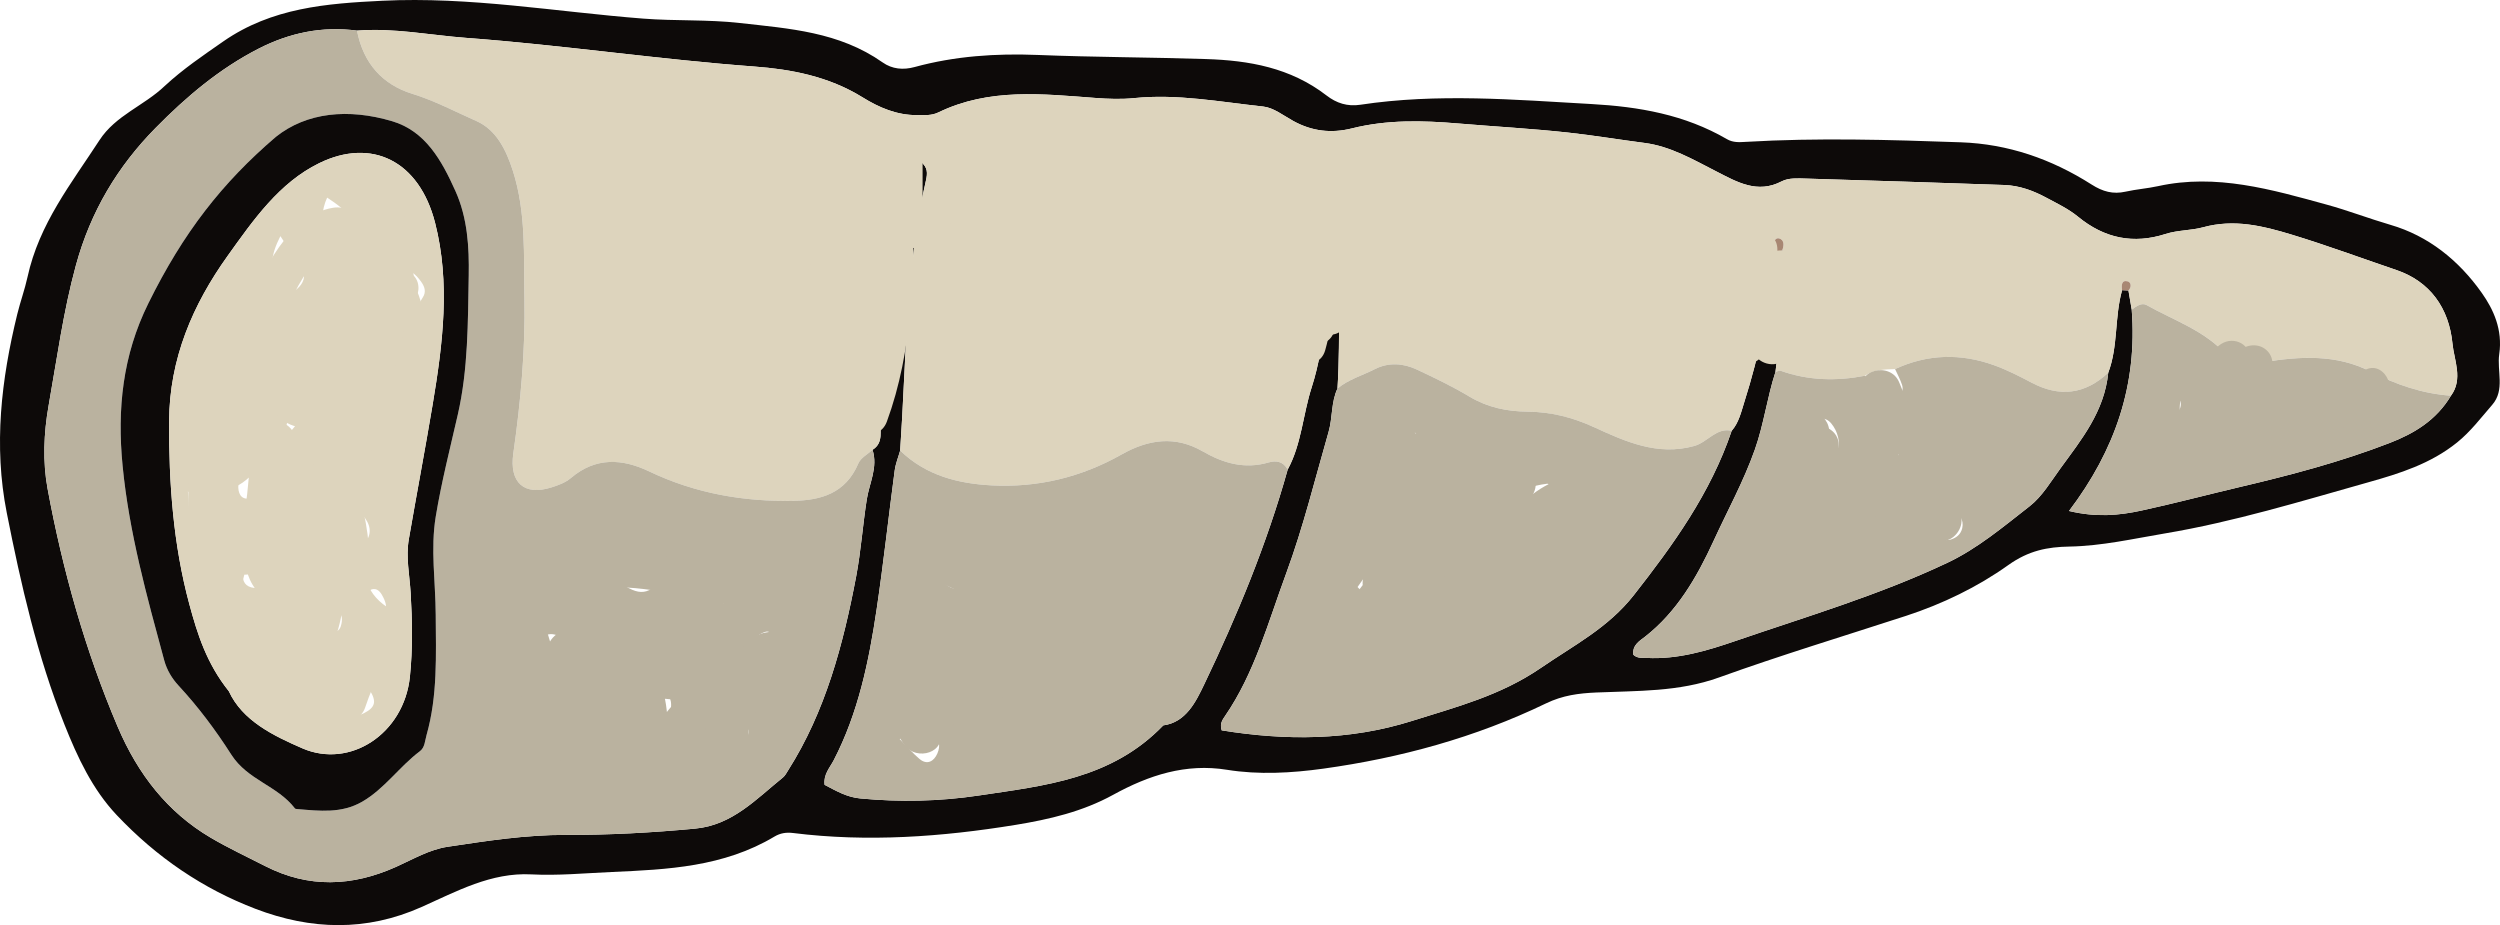 <?xml version="1.0" encoding="utf-8"?>
<!-- Generator: Adobe Illustrator 16.0.0, SVG Export Plug-In . SVG Version: 6.00 Build 0)  -->
<!DOCTYPE svg PUBLIC "-//W3C//DTD SVG 1.1//EN" "http://www.w3.org/Graphics/SVG/1.1/DTD/svg11.dtd">
<svg version="1.1" xmlns="http://www.w3.org/2000/svg" xmlns:xlink="http://www.w3.org/1999/xlink" x="0px" y="0px"
	 width="328.654px" height="121.614px" viewBox="0 0 328.654 121.614" enable-background="new 0 0 328.654 121.614"
	 xml:space="preserve">
<g id="BACKGROUND">
</g>
<g id="DESIGNED_BY_FREEPIK">
</g>
<g id="OBJECTS">
	<g id="_x30_8">
		<g>
			<path fill-rule="evenodd" clip-rule="evenodd" fill="#0D0A09" d="M21.654,11.302c2.391-2.218,5.053-4.014,7.694-5.853
				C35.74,1.004,42.959,0.459,50.242,0.1c11.525-0.571,22.896,1.46,34.331,2.348c4.227,0.328,8.455,0.098,12.686,0.577
				c6.511,0.737,13.037,1.148,18.77,5.18c1.261,0.889,2.708,1.017,4.202,0.609c5.314-1.451,10.708-1.808,16.182-1.59
				c7.372,0.297,14.756,0.301,22.131,0.539c5.626,0.181,11.086,1.117,15.849,4.793c1.299,1.006,2.742,1.474,4.44,1.214
				c10.123-1.533,20.255-0.666,30.391-0.093c6.214,0.349,12.246,1.381,17.807,4.618c0.8,0.465,1.615,0.404,2.469,0.354
				c9.429-0.556,18.857-0.279,28.285,0.058c6.194,0.22,11.896,2.187,17.181,5.552c1.477,0.94,2.821,1.302,4.452,0.938
				c1.419-0.318,2.881-0.419,4.299-0.73c7.626-1.675,14.896,0.439,22.167,2.437c2.813,0.771,5.556,1.834,8.358,2.651
				c4.992,1.453,8.981,4.652,12.025,8.962c1.522,2.153,2.756,4.816,2.286,8.04c-0.319,2.208,0.78,4.697-0.919,6.655
				c-1.481,1.707-2.852,3.53-4.621,4.954c-3.484,2.808-7.572,4.082-11.629,5.223c-8.872,2.499-17.712,5.214-26.793,6.737
				c-4.169,0.701-8.312,1.653-12.558,1.726c-2.85,0.05-5.325,0.514-8.005,2.421c-4.071,2.906-8.686,5.128-13.453,6.685
				c-8.209,2.675-16.467,5.173-24.598,8.103c-5.305,1.909-10.725,1.737-16.136,1.975c-2.304,0.102-4.404,0.371-6.602,1.432
				c-9.327,4.503-19.182,7.175-29.269,8.578c-4.16,0.577-8.481,0.827-12.671,0.15c-5.42-0.877-10.271,0.713-14.954,3.285
				c-4.06,2.231-8.434,3.238-12.835,3.958c-9.699,1.58-19.458,2.29-29.256,1.068c-0.88-0.108-1.662,0.003-2.441,0.467
				c-6.695,4.004-14.073,4.335-21.444,4.661c-3.505,0.155-7.023,0.492-10.517,0.311c-5.292-0.277-9.816,2.228-14.439,4.29
				c-7.283,3.249-14.532,3.018-21.802,0.249c-6.911-2.637-13-6.763-18.263-12.331c-3.187-3.375-5.153-7.575-6.878-11.917
				c-3.559-8.946-5.708-18.354-7.584-27.84c-1.746-8.827-0.72-17.498,1.382-26.091c0.402-1.644,0.988-3.24,1.35-4.893
				c1.525-7.006,5.784-12.325,9.451-17.975C15.206,15.149,18.94,13.903,21.654,11.302z M169.281,61.732
				c1.819-3.337,2.002-7.239,3.153-10.809c1.933-5.991,1.88-12.364,2.842-18.546c0.161-1.033,0.141-2.165,1.265-2.813
				c-0.809,7.194-0.264,14.368-0.712,21.51c-0.849,1.789-0.629,3.834-1.174,5.717c-1.792,6.22-3.318,12.488-5.571,18.591
				c-2.378,6.434-4.15,13.09-8.034,18.743c-0.32,0.465-0.737,1.02-0.438,1.889c8.382,1.359,16.781,1.359,25.018-1.245
				c5.809-1.834,11.632-3.319,16.991-7.002c4.273-2.937,8.797-5.233,12.17-9.538c5.166-6.595,10.063-13.348,12.861-21.597
				c0.946-1.078,1.256-2.507,1.679-3.844c1.961-6.169,3.261-12.503,3.805-19.012c0.39-0.296,0.78-0.591,1.169-0.885
				c0.549,2.151,0.604,4.311,0.288,6.52c-0.45,3.15-0.794,6.32-1.186,9.484c-1.089,3.336-1.523,6.854-2.706,10.195
				c-1.487,4.205-3.598,8.025-5.429,12.017c-2.223,4.845-4.847,9.334-8.996,12.584c-0.672,0.528-1.728,1.103-1.554,2.383
				c0.537,0.508,1.17,0.388,1.76,0.418c4.056,0.21,7.859-0.922,11.703-2.244c9.324-3.205,18.764-5.987,27.775-10.242
				c4.014-1.892,7.378-4.746,10.856-7.454c1.648-1.283,2.81-3.269,4.053-4.979c2.729-3.751,5.777-7.456,6.284-12.576
				c1.319-3.474,0.815-7.309,1.821-10.85c0.277,0.016,0.556,0.028,0.836,0.042c0.143,0.84,0.286,1.679,0.429,2.518
				c0.769,9.864-2.184,18.474-8.242,26.468c3.635,0.867,6.598,0.577,9.517-0.056c4.375-0.95,8.71-2.104,13.07-3.128
				c6.606-1.555,13.17-3.287,19.545-5.751c3.212-1.24,6.148-2.982,8.081-6.225c1.616-2.185,0.404-4.686,0.199-6.819
				c-0.456-4.713-2.969-8.206-7.396-9.705c-4.561-1.547-9.078-3.224-13.686-4.628c-3.89-1.186-7.645-2.097-11.701-0.984
				c-1.589,0.436-3.318,0.358-4.939,0.88c-4.185,1.348-7.998,0.612-11.518-2.279c-1.24-1.016-2.714-1.717-4.122-2.474
				c-1.741-0.941-3.579-1.615-5.544-1.684c-8.69-0.299-17.381-0.593-26.072-0.845c-1.076-0.033-2.294-0.114-3.212,0.364
				c-3.18,1.658-5.829,0.106-8.56-1.292c-3.052-1.56-6.04-3.317-9.478-3.761c-3.35-0.432-6.688-0.997-10.044-1.362
				c-4.789-0.523-9.604-0.785-14.398-1.191c-4.741-0.404-9.387-0.514-14.015,0.643c-2.711,0.678-5.246,0.383-7.717-0.979
				c-1.288-0.712-2.589-1.749-3.952-1.895c-5.637-0.602-11.26-1.691-16.964-1.108c-1.688,0.174-3.363,0.109-5.058-0.018
				c-6.975-0.526-13.987-1.338-20.67,1.898c-0.918,0.445-1.81,0.35-2.78,0.358c-2.663,0.02-4.999-0.979-7.2-2.346
				c-4.431-2.744-9.363-3.681-14.248-4.045C86.51,7.808,73.969,5.927,61.354,4.984c-4.803-0.358-9.579-1.345-14.422-0.96
				c-4.542-0.602-8.838,0.269-12.969,2.389c-5.082,2.606-9.438,6.266-13.522,10.419c-4.967,5.047-8.519,10.93-10.469,18.068
				C8.318,40.956,7.488,47.166,6.39,53.328C5.75,56.926,5.599,60.71,6.254,64.242c2,10.779,4.945,21.261,9.216,31.294
				c2.685,6.31,6.589,11.251,12.185,14.561c2.333,1.38,4.784,2.517,7.188,3.749c5.723,2.937,11.438,2.703,17.223,0.112
				c2.22-0.993,4.372-2.282,6.801-2.644c5.146-0.774,10.29-1.576,15.504-1.558c5.685,0.02,11.343-0.291,17.019-0.827
				c4.892-0.462,8.005-3.873,11.539-6.725c0.281-0.226,0.468-0.601,0.674-0.925c4.899-7.719,7.253-16.538,8.957-25.542
				c0.623-3.303,0.86-6.729,1.388-10.089c0.336-2.14,1.489-4.226,0.755-6.52c1.507-0.916,0.95-2.593,1.03-3.882
				c0.541-8.73,1.069-17.462,2.767-26.035c0.534-2.697,0.641-5.661,2.532-7.976c0.944,0.778,0.918,1.509,0.689,2.506
				c-2.691,11.648-2.571,23.623-3.385,35.489c-0.245,0.875-0.601,1.729-0.719,2.623c-0.81,6.076-1.47,12.178-2.372,18.239
				c-1.019,6.891-2.437,13.67-5.645,19.856c-0.5,0.962-1.371,1.866-1.197,3.228c1.51,0.79,2.917,1.623,4.69,1.789
				c5.211,0.494,10.374,0.393,15.553-0.384c8.675-1.304,17.471-2.156,24.282-9.223c2.97-0.396,4.278-3.089,5.38-5.392
				C162.657,80.885,166.528,71.557,169.281,61.732z"/>
			<path fill-rule="evenodd" clip-rule="evenodd" fill="#DDD4BD" d="M280.239,40.711c-0.143-0.84-0.286-1.679-0.431-2.518
				c0.443-0.455,0.351-1.09-0.096-1.204c-0.813-0.208-0.839,0.5-0.738,1.161c-1.006,3.541-0.502,7.375-1.821,10.85
				c-3.083,2.88-6.426,3.23-10.058,1.315c-1.623-0.855-3.269-1.697-4.977-2.31c-4.364-1.567-8.718-1.469-12.989,0.514
				c-1.357,0.069-2.742,0.008-3.951,0.878c-3.746,0.723-7.449,0.643-11.096-0.657c-0.189-0.068-0.45,0.099-0.677,0.157
				c0.392-3.164,0.735-6.334,1.186-9.484c0.315-2.208,0.261-4.369-0.288-6.52c0.235-0.637,0.271-1.343-0.409-1.548
				c-0.48-0.144-0.778,0.479-0.839,0.979c-0.055,0.472,0.046,0.968,0.079,1.455c-0.544,6.509-1.844,12.842-3.805,19.012
				c-0.423,1.337-0.732,2.766-1.679,3.844c-2.005-0.475-3.167,1.505-4.916,1.993c-4.843,1.345-9.059-0.582-13.23-2.493
				c-2.85-1.306-5.689-1.989-8.729-2.021c-2.679-0.027-5.224-0.548-7.627-1.991c-2.206-1.322-4.527-2.429-6.841-3.521
				c-1.832-0.866-3.765-1.003-5.611-0.056c-1.627,0.833-3.407,1.317-4.867,2.53c0.448-7.142-0.097-14.316,0.712-21.51
				c-1.124,0.648-1.104,1.779-1.265,2.813c-0.962,6.182-0.909,12.555-2.842,18.546c-1.151,3.57-1.334,7.471-3.154,10.807
				c-0.594-1.091-1.536-1.221-2.52-0.934c-3.104,0.906-5.895,0.129-8.671-1.47c-3.575-2.063-7.085-1.596-10.668,0.431
				c-5.314,3.006-11.072,4.372-17.063,4.05c-4.375-0.236-8.593-1.264-12.023-4.575c0.814-11.866,0.693-23.841,3.385-35.489
				c0.229-0.997,0.255-1.728-0.689-2.506c-1.891,2.315-1.998,5.279-2.532,7.976c-1.698,8.573-2.226,17.304-2.767,26.035
				c-0.08,1.289,0.477,2.966-1.03,3.882c-0.639,0.594-1.551,1.052-1.868,1.805c-1.689,3.994-5.04,4.823-8.422,4.9
				c-6.563,0.148-12.984-0.95-19.07-3.862c-3.528-1.687-7.011-1.898-10.253,0.839c-0.785,0.663-1.691,0.979-2.628,1.274
				c-3.531,1.108-5.535-0.599-4.977-4.504c0.963-6.748,1.584-13.517,1.458-20.353c-0.106-5.628,0.231-11.311-1.516-16.76
				c-0.894-2.783-2.183-5.405-4.81-6.564c-2.787-1.23-5.49-2.672-8.424-3.576c-3.808-1.173-6.417-3.906-7.26-8.304
				c4.843-0.385,9.62,0.602,14.422,0.96C73.969,5.927,86.51,7.808,99.136,8.745c4.885,0.364,9.817,1.301,14.248,4.045
				c2.202,1.367,4.537,2.365,7.2,2.346c0.97-0.009,1.861,0.086,2.78-0.358c6.683-3.236,13.695-2.424,20.67-1.898
				c1.694,0.127,3.369,0.192,5.058,0.018c5.704-0.583,11.327,0.506,16.964,1.108c1.363,0.146,2.664,1.183,3.952,1.895
				c2.471,1.362,5.006,1.657,7.717,0.979c4.628-1.157,9.273-1.047,14.015-0.643c4.794,0.406,9.609,0.667,14.398,1.191
				c3.356,0.366,6.694,0.931,10.044,1.362c3.438,0.444,6.426,2.201,9.478,3.761c2.73,1.399,5.38,2.951,8.56,1.292
				c0.918-0.478,2.136-0.397,3.212-0.364c8.691,0.252,17.382,0.545,26.072,0.845c1.965,0.069,3.803,0.743,5.544,1.684
				c1.408,0.757,2.882,1.458,4.122,2.474c3.52,2.891,7.333,3.627,11.518,2.279c1.621-0.522,3.351-0.445,4.939-0.88
				c4.057-1.113,7.812-0.202,11.701,0.984c4.607,1.404,9.125,3.081,13.686,4.628c4.428,1.499,6.94,4.992,7.396,9.705
				c0.205,2.133,1.417,4.634-0.199,6.819c-3.743-0.26-7.204-1.442-10.609-3.187c-4.454-2.282-9.234-1.992-13.984-1.223
				c-1.409-1.535-3.057-1.392-4.769-0.799c-2.945-3.355-7.002-4.642-10.641-6.698C281.551,39.741,280.835,40.263,280.239,40.711z
				 M175.955,27.574c0.251-0.106,0.726-0.077,0.312-0.596c-0.074,0.206-0.148,0.415-0.223,0.618
				c0.153,0.137-0.361,0.759,0.315,0.515C176.219,27.931,176.081,27.75,175.955,27.574z"/>
			<path fill-rule="evenodd" clip-rule="evenodd" fill="#BAB29F" d="M46.932,4.024c0.843,4.398,3.452,7.131,7.26,8.304
				c2.934,0.904,5.638,2.346,8.424,3.576c2.627,1.159,3.916,3.781,4.81,6.564c1.747,5.449,1.41,11.132,1.516,16.76
				c0.127,6.836-0.494,13.605-1.458,20.353c-0.558,3.905,1.446,5.612,4.977,4.504c0.937-0.296,1.843-0.612,2.628-1.274
				c3.242-2.737,6.725-2.525,10.253-0.839c6.085,2.912,12.507,4.01,19.07,3.862c3.382-0.077,6.733-0.906,8.422-4.9
				c0.317-0.753,1.229-1.21,1.868-1.805c0.734,2.294-0.418,4.379-0.755,6.52c-0.528,3.359-0.765,6.786-1.388,10.089
				c-1.704,9.004-4.058,17.823-8.957,25.542c-0.206,0.324-0.393,0.699-0.674,0.925c-3.534,2.852-6.647,6.263-11.539,6.725
				c-5.676,0.536-11.334,0.846-17.019,0.827c-5.215-0.019-10.358,0.784-15.504,1.558c-2.429,0.362-4.581,1.651-6.801,2.644
				c-5.784,2.59-11.5,2.825-17.223-0.112c-2.404-1.231-4.854-2.369-7.188-3.749c-5.596-3.31-9.5-8.251-12.185-14.561
				c-4.271-10.033-7.216-20.515-9.216-31.294C5.599,60.71,5.75,56.926,6.39,53.328c1.098-6.162,1.928-12.372,3.583-18.428
				c1.95-7.138,5.502-13.021,10.469-18.068c4.083-4.153,8.44-7.813,13.522-10.419C38.094,4.293,42.391,3.422,46.932,4.024z
				 M36.259,17.996c-7.056,6.048-12.144,12.538-16.773,21.916c-3.368,6.828-4.095,13.854-3.37,21.316
				c0.851,8.777,3.192,17.17,5.473,25.585c0.354,1.301,1.047,2.417,1.889,3.325c2.58,2.786,4.874,5.846,6.929,9.067
				c2.148,3.364,6.053,4.06,8.36,7.067c0.062,0.082,0.225,0.081,0.345,0.093c2.888,0.242,5.774,0.602,8.503-0.972
				c2.929-1.688,4.908-4.631,7.59-6.64c0.648-0.486,0.657-1.369,0.868-2.113c1.473-5.173,1.237-10.525,1.208-15.819
				c-0.023-4.315-0.704-8.666,0.007-12.938c0.748-4.491,1.871-8.91,2.889-13.35c1.383-6.021,1.328-12.195,1.443-18.314
				c0.069-3.73-0.166-7.579-1.738-11.08c-1.828-4.075-3.963-7.906-8.327-9.203C45.801,14.226,40.312,14.759,36.259,17.996z
				 M80.326,73.318c0.435,1.85,0.802,3.203,2.366,4.017c1.139,0.593,2.041,0.679,3.019,0.038c1.193-0.783,0.737-2.146,0.66-3.229
				c-0.104-1.442-1.411-1.195-2.28-1.317C82.897,72.662,81.691,72.83,80.326,73.318z M94.981,78.957
				c0.551,1.12,0.946,1.76,1.198,2.457c0.735,2.042,1.86,2.775,3.887,1.891c0.726-0.315,1.902,0.003,1.777-1.229
				c-0.102-1.008-0.039-2.32-1.474-2.78C98.732,78.769,97.147,78.614,94.981,78.957z M87.538,90.631
				c-0.991-1.379-1.9-1.37-3.642,0.156c-0.684,0.596-1.88,1.141-1.054,2.396c0.825,1.256,4.089,2.047,4.883,1.378
				C88.52,93.89,88.421,91.866,87.538,90.631z M93.444,94.381c0.389,1.209,0.611,2.244,1.048,3.153
				c0.486,1.016,1.421,0.792,2.255,0.586c0.884-0.22,1.561-0.668,1.626-1.795c0.064-1.038-0.756-1.223-1.311-1.653
				C96.006,93.851,94.866,93.656,93.444,94.381z M64.182,76.397c1.14,0.577,2.313,0.745,3.255,1.469
				c0.827,0.631,1.8,0.792,2.283-0.642c0.496-1.476-0.025-2.662-1.439-2.855C66.726,74.158,65.248,74.396,64.182,76.397z
				 M81.989,99.27c0.306,1.475,1.171,1.831,1.653,2.521c0.735,1.053,1.636,1.114,2.484,0.489c0.928-0.685,0.709-1.848,0.443-2.831
				c-0.332-1.226-1.244-0.916-2.065-0.73C83.71,98.896,82.913,99.066,81.989,99.27z M71.195,83.775
				c0.686,1.53,0.828,3.581,3.105,3.453c0.615-0.035,1.208-0.344,1.434-0.962c0.233-0.64,0.027-1.277-0.599-1.617
				C73.933,83.989,72.855,82.701,71.195,83.775z M70.078,94.095c-0.006,0.761,0.528,1.304,0.899,1.907
				c0.569,0.923,1.408,0.724,2.225,0.523c0.555-0.136,0.78-0.571,0.664-1.117c-0.168-0.802-0.673-1.299-1.411-1.541
				C71.661,93.604,70.879,93.29,70.078,94.095z M68.479,101.423c1.083,1.062,1.202,2.848,2.912,2.196
				c0.331-0.126,0.702-0.417,0.582-0.855C71.521,101.106,70.296,101.257,68.479,101.423z"/>
			<path fill-rule="evenodd" clip-rule="evenodd" fill="#BAB29F" d="M118.336,59.232c3.43,3.312,7.648,4.339,12.023,4.575
				c5.99,0.321,11.748-1.044,17.063-4.05c3.583-2.026,7.093-2.494,10.668-0.431c2.776,1.6,5.567,2.376,8.671,1.47
				c0.983-0.287,1.926-0.157,2.52,0.934c-2.752,9.826-6.623,19.155-10.972,28.237c-1.102,2.303-2.41,4.996-5.38,5.392
				c-6.812,7.067-15.607,7.919-24.282,9.223c-5.179,0.777-10.341,0.878-15.553,0.384c-1.772-0.167-3.18-0.999-4.69-1.789
				c-0.173-1.361,0.698-2.265,1.197-3.228c3.208-6.187,4.626-12.965,5.645-19.856c0.902-6.061,1.562-12.164,2.372-18.239
				C117.735,60.961,118.091,60.106,118.336,59.232z M122.019,72.938c0.909,1.612,1.293,3.304,2.762,4.185
				c1.153,0.691,3.365,0.284,3.813-0.764c0.643-1.504,0.002-3.06-1.483-3.83C125.431,71.655,123.844,71.894,122.019,72.938z
				 M134.85,74.622c0.568,1.645,1.745,2.794,2.721,4.038c0.826,1.062,2.724,0.638,3.426-0.547c0.592-1.006,0.204-3.052-0.923-3.352
				C138.438,74.325,136.713,73.024,134.85,74.622z M122.409,89.743c0.212,0.319,0.441,0.625,0.628,0.958
				c0.708,1.25,1.618,1.236,2.791,0.772c0.706-0.28,1.335-0.333,1.443-1.355c0.144-1.377-0.827-1.75-1.601-2.311
				c-0.493-0.356-1.007-0.692-1.543-0.958c-1.105-0.549-1.908,0.2-2.479,0.995C121.006,88.74,122.113,89.118,122.409,89.743z
				 M146.551,87.545c0.09,0.16,0.235,0.531,0.468,0.818c1.037,1.293,2.646,1.553,3.37,0.467c0.871-1.311-0.12-2.124-0.854-2.961
				c-0.508-0.581-1.088-0.987-1.871-0.978c-0.748,0.008-1.473,0.127-1.865,0.887C145.4,86.551,146.144,86.881,146.551,87.545z
				 M118.276,97.16c1.04,1.057,1.767,1.908,2.6,2.611c1.007,0.85,1.905,0.318,2.353-0.72c0.426-0.988,0.352-2.002-0.922-2.442
				C120.982,96.147,119.751,96.145,118.276,97.16z M133.418,88.904c0.203,0.244,0.419,0.563,0.689,0.816
				c0.829,0.776,1.803,1.651,2.7,0.344c0.713-1.044-0.056-1.935-0.857-2.603c-0.282-0.236-0.605-0.417-0.921-0.603
				c-0.659-0.389-1.448-0.602-1.991-0.037C132.365,87.519,133.055,88.208,133.418,88.904z M135.144,94.992
				c0.347,0.264,0.582,0.514,0.864,0.645c0.99,0.451,1.883,0.311,2.438-0.769c0.138-0.266,0.079-0.939-0.091-1.047
				c-0.83-0.522-1.568,0.158-2.325,0.412C135.73,94.334,135.499,94.679,135.144,94.992z"/>
			<path fill-rule="evenodd" clip-rule="evenodd" fill="#BAB29F" d="M175.829,51.075c1.46-1.213,3.24-1.698,4.867-2.53
				c1.847-0.947,3.779-0.81,5.611,0.056c2.313,1.092,4.635,2.199,6.841,3.521c2.403,1.443,4.948,1.964,7.627,1.991
				c3.04,0.032,5.88,0.714,8.729,2.021c4.172,1.911,8.388,3.838,13.23,2.493c1.749-0.488,2.911-2.468,4.916-1.993
				c-2.798,8.249-7.695,15.001-12.861,21.597c-3.373,4.305-7.896,6.602-12.17,9.538c-5.359,3.683-11.183,5.168-16.991,7.002
				c-8.236,2.604-16.636,2.604-25.018,1.245c-0.299-0.869,0.118-1.424,0.438-1.889c3.884-5.652,5.656-12.309,8.034-18.743
				c2.253-6.103,3.779-12.371,5.571-18.591C175.2,54.909,174.98,52.864,175.829,51.075z M176.201,74.639
				c0.891,0.995,1.731,2.061,2.692,2.97c0.981,0.925,2.178,0.487,2.925-0.252c0.798-0.788,0.373-1.847-0.319-2.745
				C179.439,71.943,178.742,71.923,176.201,74.639z M187.137,69.253c0.617,1.171,1.028,2.272,1.693,3.14
				c0.868,1.133,2.219,1.003,3.355,0.735c1.036-0.242,0.709-1.556,0.832-2.364c0.234-1.558-1.283-1.313-1.986-1.636
				C189.986,68.647,188.718,68.457,187.137,69.253z M170.105,87.904c0.798,1.155,3.335,2.042,4.169,1.366
				c1.217-0.987,0.343-2.281,0.034-3.208c-0.488-1.463-1.932-1.287-3.105-1.145C169.446,85.129,169.029,86.348,170.105,87.904z
				 M181.725,58.681c0.496,1.109,4.037,1.675,4.808,0.758c0.451-0.537,0.491-1.224,0.186-1.774c-0.457-0.828-1.268-1.23-2.138-1.064
				c-1.01,0.188-2.145,0.219-2.775,1.342C181.696,58.134,181.748,58.431,181.725,58.681z M195.665,79.179
				c0.987,0.834,1.397,2.171,2.752,2.44c0.817,0.163,1.482-0.132,1.758-0.972c0.273-0.833,0.001-1.523-0.815-1.906
				C198.158,78.181,197.022,78.241,195.665,79.179z M203.772,63.97c-0.591-1.107-2.084-1.488-3.086-0.834
				c-0.361,0.236-0.473,0.536-0.329,0.912c0.313,0.799,2.484,1.75,3.113,1.292C203.843,65.07,204.026,64.52,203.772,63.97z
				 M187.043,82.081c0.346-0.519,0.267-0.885-0.016-1.109c-0.376-0.3-0.878-0.382-1.156,0.083c-0.197,0.33,0.09,0.701,0.396,0.907
				C186.566,82.161,186.882,82.269,187.043,82.081z"/>
			<path fill-rule="evenodd" clip-rule="evenodd" fill="#BAB29F" d="M233.406,48.896c0.227-0.058,0.487-0.225,0.677-0.157
				c3.646,1.3,7.35,1.379,11.096,0.657c0.881,0.862,1.781,1.701,2.637,2.595c0.496,0.515,0.987,0.671,1.577,0.257
				c0.55-0.385,0.884-0.938,0.66-1.635c-0.237-0.724-0.61-1.398-0.923-2.095c4.271-1.982,8.625-2.081,12.989-0.514
				c1.708,0.613,3.354,1.455,4.977,2.31c3.632,1.915,6.975,1.565,10.058-1.315c-0.507,5.12-3.556,8.825-6.284,12.576
				c-1.243,1.709-2.404,3.696-4.053,4.979c-3.479,2.708-6.843,5.562-10.856,7.454c-9.012,4.255-18.451,7.037-27.775,10.242
				c-3.844,1.322-7.647,2.455-11.703,2.244c-0.59-0.031-1.223,0.089-1.76-0.418c-0.174-1.28,0.882-1.855,1.554-2.383
				c4.149-3.25,6.773-7.739,8.996-12.584c1.831-3.992,3.941-7.812,5.429-12.017C231.882,55.75,232.317,52.232,233.406,48.896z
				 M248.923,57.785c0.984,3.854,2.483,5.436,4.645,5.16c1.729-0.22,2.221-1.312,1.3-2.938
				C253.539,57.658,251.441,57.642,248.923,57.785z M235.949,57.316c1.155,0.958,2.117,1.988,3.268,2.635
				c0.794,0.446,2.155,0.589,2.438-0.645c0.271-1.186-0.037-2.571-0.903-3.625c-0.821-1.002-1.777-0.647-2.642-0.237
				C237.374,55.793,236.494,56.025,235.949,57.316z M252.933,67.399c0.566,1.065,1.509,1.528,1.821,2.592
				c0.243,0.818,0.927,1.178,1.721,0.932c0.707-0.222,1.309-0.679,1.488-1.507c0.229-1.052-0.356-1.849-1.086-2.223
				C255.597,66.534,254.251,66.581,252.933,67.399z M240.199,74.022c0.795,0.883,1.748,0.631,2.657-0.189
				c0.656-0.593,0.67-1.35,0.078-2.007c-0.855-0.949-2.049-1.869-3.098-1.105C238.81,71.466,239.498,72.793,240.199,74.022z
				 M232.791,69.369c0.845,1.318,2.155,1.733,3,0.903c0.497-0.487,0.532-1.134,0.224-1.751c-0.616-1.22-1.999-1.516-3.064-0.674
				C232.4,68.279,232.145,68.776,232.791,69.369z M225.339,75.819c0.454,1.093,0.981,2.068,2.099,2.438
				c1.141,0.376,1.804-0.185,2.07-1.357c0.264-1.158-0.423-1.698-1.293-1.848C227.202,74.879,226.137,74.826,225.339,75.819z"/>
			<path fill-rule="evenodd" clip-rule="evenodd" fill="#BAB29F" d="M297.616,47.607c4.75-0.77,9.53-1.059,13.984,1.223
				c3.405,1.745,6.866,2.927,10.609,3.187c-1.933,3.242-4.869,4.985-8.081,6.225c-6.375,2.464-12.938,4.196-19.545,5.751
				c-4.36,1.025-8.695,2.178-13.07,3.128c-2.919,0.633-5.882,0.923-9.517,0.056c6.059-7.994,9.011-16.604,8.242-26.466
				c0.597-0.448,1.313-0.97,1.968-0.601c3.639,2.056,7.695,3.342,10.641,6.698c0.614,0.395,1.065,0.918,1.438,1.609
				c1.063,1.982,1.305,2.016,2.647,0.498C297.243,48.564,297.392,48.048,297.616,47.607z M307.473,52.428
				c0.578,1.3,1.14,2.047,2.043,1.99c0.887-0.053,2.218-0.039,2.309-1.226c0.104-1.328-1.205-1.37-2.105-1.372
				C309.041,51.821,308.361,52.172,307.473,52.428z M283.315,52.352c0.264,1.027,0.931,1.146,1.401,1.508
				c0.604,0.461,1.381,0.927,1.819-0.039c0.461-1.019-0.132-1.785-1.071-2.047C284.761,51.582,284.043,51.755,283.315,52.352z
				 M288.145,57.25c0.389,0.84,0.875,1.751,1.847,1.073c0.694-0.483,0.512-1.35,0.003-2.021c-0.526-0.697-1.132-1.587-2.032-1.006
				C287.054,55.879,287.89,56.606,288.145,57.25z M297.229,53.832c0.455,0.999,0.774,1.885,1.852,1.505
				c0.148-0.054,0.313-0.483,0.265-0.674C299.097,53.688,298.371,53.709,297.229,53.832z M278.83,60.575
				c0.504,0.066,1.018,0.68,1.795,0.314c0.474-0.219,0.384-0.621,0.18-0.893c-0.465-0.618-1.089-0.95-1.828-0.609
				C278.599,59.56,278.599,59.95,278.83,60.575z"/>
			<path fill-rule="evenodd" clip-rule="evenodd" fill="#A88773" d="M233.134,33.778c-0.033-0.487-0.134-0.983-0.079-1.455
				c0.061-0.499,0.358-1.123,0.839-0.979c0.68,0.206,0.645,0.911,0.409,1.548C233.915,33.187,233.524,33.482,233.134,33.778z"/>
			<path fill-rule="evenodd" clip-rule="evenodd" fill="#A88773" d="M278.974,38.15c-0.101-0.66-0.074-1.369,0.738-1.161
				c0.446,0.114,0.539,0.749,0.096,1.204C279.53,38.178,279.251,38.166,278.974,38.15z"/>
			<path fill-rule="evenodd" clip-rule="evenodd" fill="#0D0A09" d="M36.259,17.996c4.053-3.237,9.542-3.771,15.297-2.061
				c4.364,1.296,6.499,5.127,8.327,9.203c1.572,3.501,1.807,7.35,1.738,11.08c-0.115,6.12-0.06,12.293-1.443,18.314
				c-1.019,4.439-2.142,8.859-2.889,13.35c-0.71,4.273-0.03,8.623-0.007,12.938c0.028,5.294,0.265,10.646-1.208,15.819
				c-0.211,0.745-0.22,1.627-0.868,2.113c-2.682,2.009-4.662,4.953-7.59,6.64c-2.729,1.574-5.615,1.214-8.503,0.972
				c-0.12-0.012-0.283-0.011-0.345-0.093c-2.307-3.007-6.212-3.703-8.36-7.067c-2.055-3.221-4.349-6.281-6.929-9.067
				c-0.842-0.908-1.535-2.024-1.889-3.325c-2.28-8.415-4.622-16.808-5.473-25.585c-0.725-7.461,0.002-14.488,3.37-21.316
				C24.115,30.534,29.203,24.044,36.259,17.996z M30.082,90.869c1.785,3.878,5.824,5.833,9.655,7.501
				c6.268,2.729,13.366-1.901,14.149-9.403c0.381-3.661,0.315-7.334,0.099-11.015c-0.139-2.351-0.649-4.707-0.24-7.068
				c1.026-5.929,2.149-11.842,3.144-17.777c1.326-7.916,2.329-15.915,0.307-23.818c-2.094-8.188-8.362-11.194-15.229-7.841
				c-5.251,2.561-8.659,7.458-12.062,12.218c-4.548,6.36-7.632,13.47-7.674,21.689c-0.042,8.126,0.538,16.216,2.661,24.081
				C25.952,83.359,27.155,87.204,30.082,90.869z"/>
			<path fill-rule="evenodd" clip-rule="evenodd" fill="#DDD4BD" d="M30.082,90.869c-2.926-3.665-4.129-7.51-5.19-11.433
				c-2.123-7.865-2.702-15.954-2.661-24.081c0.042-8.219,3.125-15.329,7.674-21.689c3.403-4.761,6.811-9.657,12.062-12.218
				c6.868-3.353,13.136-0.346,15.229,7.841c2.021,7.903,1.019,15.902-0.307,23.818c-0.994,5.935-2.117,11.848-3.144,17.777
				c-0.41,2.361,0.101,4.718,0.24,7.068c0.216,3.681,0.282,7.354-0.099,11.015c-0.784,7.501-7.881,12.132-14.149,9.403
				C35.905,96.703,31.867,94.747,30.082,90.869z M43.007,25.978c-0.752,1.63-0.757,3.336-0.547,4.947
				c0.144,1.102,0.776,2.2,2.071,2.337c0.925,0.097,1.63-0.394,2.146-1.146c0.768-1.121,0.426-2.168-0.299-3.177
				C45.491,27.717,44.354,26.858,43.007,25.978z M28.393,48.062c-0.827,2.439-2.138,4.362-1.472,6.709
				c0.309,1.089,0.831,2.313,2.276,1.957c1.179-0.288,1.423-1.332,1.351-2.438C30.408,52.181,29.969,50.169,28.393,48.062z
				 M48.487,23.514c-0.019,1.816-0.172,3.499-0.011,5.142c0.139,1.399,1.75,2.667,2.551,2.157c1.147-0.735,1.647-1.772,0.924-3.3
				C51.182,25.888,50.571,24.192,48.487,23.514z M36.858,31.044c-1.337,2.612-1.438,4.479-0.252,6.208
				c0.561,0.813,1.491,1.562,2.464,0.715c0.754-0.656,1.264-1.626,0.556-2.732C38.826,33.985,37.992,32.758,36.858,31.044z
				 M32.701,41.578c-0.233,1.893-1.038,3.679-0.852,5.639c0.109,1.135,0.673,2.111,1.93,1.5c2.064-1.004,2.541-3.645,0.954-5.387
				C34.186,42.726,33.854,41.759,32.701,41.578z M41.105,46.146c-0.386,1.353-0.872,2.438-0.97,3.566
				c-0.117,1.321,0.563,2.217,1.905,2.238c1.411,0.022,1.854-0.954,1.841-2.275C43.867,47.894,42.963,46.823,41.105,46.146z
				 M37.868,55.104c-0.272,1-0.442,1.735-0.674,2.448c-0.44,1.354-0.042,2.291,1.141,2.866c1.164,0.567,1.831-0.354,2.439-1.106
				c0.854-1.053,0.214-1.923-0.516-2.7C39.652,55.962,38.954,55.469,37.868,55.104z M39.603,67.198
				c-0.441,1.318-0.911,2.265-1.043,3.264c-0.132,0.983,0.564,1.658,1.339,2.103c0.779,0.447,1.367-0.039,1.913-0.575
				c0.803-0.793,0.504-1.6,0.015-2.422C41.318,68.715,40.755,67.93,39.603,67.198z M32.337,71.837
				c-0.16,1.271-0.303,2.277-0.407,3.29c-0.099,0.971,0.078,1.805,1.095,2.089c0.905,0.252,1.631-0.157,2.234-0.821
				c0.76-0.832,0.323-1.63-0.142-2.414C34.509,72.95,33.479,72.555,32.337,71.837z M48.571,45.002
				c-0.338,2.211-0.877,3.725,0.294,5.114c0.329,0.387,0.656,0.849,1.164,0.75c0.715-0.144,0.83-0.845,0.898-1.503
				C51.117,47.511,49.686,46.679,48.571,45.002z M24.698,64.624c0.265,1.777-0.105,3.272,0.693,4.565
				c0.328,0.53,0.606,1.316,1.298,1.139c0.73-0.191,1.208-0.883,1.252-1.739C28.06,66.316,26.679,65.366,24.698,64.624z
				 M47.161,89.173c-0.833,0.697-0.923,1.825-1.362,2.74c-0.314,0.658-0.105,1.313,0.387,1.77c0.514,0.477,1.093,0.363,1.685,0.061
				c1.45-0.739,1.682-1.519,0.729-3.018C48.225,90.133,47.896,89.42,47.161,89.173z M31.91,60.473
				c-0.861,0.967-0.512,2.193-0.58,3.306c-0.061,0.992,0.308,1.896,1.372,1.762c1.171-0.146,2.02-0.905,1.788-2.342
				C34.246,61.677,33.43,60.65,31.91,60.473z M52.66,35.25c-0.442,1.214-0.178,2.365,0.176,3.476
				c0.234,0.731,0.571,1.515,1.43,1.578c0.72,0.052,0.961-0.675,1.303-1.185c0.525-0.784,0.224-1.496-0.248-2.144
				C54.646,36.051,53.834,35.348,52.66,35.25z M45.346,55.286c-0.269,1.408-0.509,2.41-0.643,3.43
				c-0.107,0.811,0.046,1.573,0.861,1.953c0.976,0.454,1.619-0.257,2.259-0.819c0.771-0.676,0.314-1.398-0.075-2.072
				C47.23,56.884,46.567,56.141,45.346,55.286z M29.328,82.074c-0.295,3.292,0.022,3.856,2.205,4.223
				c0.612,0.103,1.243,0.151,1.56-0.531c0.389-0.829-0.013-1.575-0.619-1.985C31.5,83.125,30.419,82.654,29.328,82.074z
				 M48.276,82.41c2.472-1.423,2.889-2.271,2.132-3.837c-0.274-0.563-0.665-1.197-1.316-1.132c-1.008,0.101-0.352,0.948-0.422,1.462
				C48.534,79.909,48.44,80.921,48.276,82.41z M47.813,71.559c0.974-1.044,1.063-2.218,0.173-3.446
				c-0.327-0.45-1.082-0.698-1.228-0.32c-0.448,1.169-0.947,2.464-0.292,3.732C46.754,72.077,47.306,71.866,47.813,71.559z
				 M45.625,36.705c0.005,1.101-0.041,1.995,0.029,2.877c0.071,0.847,0.462,1.524,1.365,1.274c1.065-0.295,1.675-1.116,1.231-2.294
				C47.878,37.569,46.966,37.107,45.625,36.705z M42.349,79.535c-0.303,1.433-0.043,2.669,1.309,3.418
				c0.459,0.254,0.956-0.054,1.131-0.587c0.64-1.954-0.714-2.42-1.938-2.957C42.773,79.375,42.654,79.455,42.349,79.535z
				 M40.115,88.84c0.474-0.624,0.802-1.341,0.336-2.068c-0.49-0.759-1.353-1.315-2.108-0.838c-0.839,0.53-0.458,1.624-0.073,2.319
				C38.624,88.892,39.351,89.167,40.115,88.84z"/>
		</g>
		<g>
			<g>
				<path fill="#DDD4BD" d="M112.828,35.986c-0.07,6.657-0.576,14.184-5.03,19.521c1.309,0.168,2.617,0.337,3.926,0.506
					c-4.1-8.387-3.059-20.792,4.866-26.634c-1.224-0.498-2.448-0.996-3.672-1.494c1.684,5.917,2.551,12.507-1.662,17.604
					c1.309,0.168,2.618,0.337,3.926,0.506c-3.597-5.698-3.964-12.245-3.116-18.775c0.415-3.191-4.591-3.151-5,0
					c-0.958,7.374-0.238,14.903,3.799,21.298c0.793,1.257,2.859,1.798,3.926,0.506c5.435-6.575,5.186-14.604,2.948-22.469
					c-0.406-1.427-2.341-2.476-3.672-1.494c-10.263,7.567-12.063,22.425-6.66,33.475c0.671,1.373,2.933,1.696,3.926,0.506
					c5.39-6.458,6.409-14.905,6.495-23.057C117.862,32.761,112.862,32.764,112.828,35.986L112.828,35.986z"/>
			</g>
		</g>
		<g>
			<g>
				<path fill="#DDD4BD" d="M115.133,25.968c-0.004,9.538-0.04,19.071-3.369,28.138c-1.114,3.034,3.72,4.33,4.821,1.329
					c3.474-9.463,3.543-19.507,3.547-29.467C120.134,22.744,115.134,22.744,115.133,25.968L115.133,25.968z"/>
			</g>
		</g>
		<g>
			<g>
				<path fill="#DDD4BD" d="M113.98,25.968c0,5.844,0,11.688,0,17.532c0,3.224,5,3.224,5,0c0-5.844,0-11.688,0-17.532
					C118.98,22.744,113.98,22.744,113.98,25.968L113.98,25.968z"/>
			</g>
		</g>
		<g>
			<g>
				<path fill="#DDD4BD" d="M116.285,18.455c0,3.757,0,7.514,0,11.271c0,3.224,5,3.224,5,0c0-3.757,0-7.514,0-11.271
					C121.285,15.23,116.285,15.23,116.285,18.455L116.285,18.455z"/>
			</g>
		</g>
		<g>
			<g>
				<path fill="#DDD4BD" d="M117.633,33.478c3.224,0,3.224-5,0-5S114.409,33.478,117.633,33.478L117.633,33.478z"/>
			</g>
		</g>
		<g>
			<g>
				<path fill="#DDD4BD" d="M117.633,32.225c3.618,0.09,6.31,2.035,8.213,5.023c1.728,2.71,6.057,0.205,4.318-2.523
					c-2.868-4.5-7.108-7.365-12.532-7.5C114.407,27.145,114.415,32.146,117.633,32.225L117.633,32.225z"/>
			</g>
		</g>
		<g>
			<g>
				<path fill="#DDD4BD" d="M168.815,31.642c0.524,3.711,0.486,7.492,0.487,11.232c0.001,3.023,3.896,3.137,4.911,0.665
					c1.226-2.986,1.238-6.25,1.241-9.431c0.003-3.225-4.997-3.224-5,0c-0.003,2.78,0.009,5.491-1.063,8.102
					c1.638,0.222,3.274,0.443,4.911,0.665c-0.001-4.21-0.076-8.386-0.665-12.561C173.188,27.131,168.371,28.49,168.815,31.642
					L168.815,31.642z"/>
			</g>
		</g>
		<g>
			<g>
				<path fill="#DDD4BD" d="M170.455,32.229c0,3.548,0,7.096,0,10.645c0,3.224,5,3.224,5,0c0-3.548,0-7.096,0-10.645
					C175.455,29.005,170.455,29.005,170.455,32.229L170.455,32.229z"/>
			</g>
		</g>
		<g>
			<g>
				<path fill="#DDD4BD" d="M172.184,28.473c0,4.383,0,8.766,0,13.149c0,3.224,5,3.224,5,0c0-4.383,0-8.766,0-13.149
					C177.184,25.249,172.184,25.249,172.184,28.473L172.184,28.473z"/>
			</g>
		</g>
		<g>
			<g>
				<path fill="#DDD4BD" d="M171.032,32.856c-0.487,3.965-0.549,7.993-1.641,11.858c-0.877,3.109,3.947,4.427,4.822,1.329
					c1.211-4.291,1.277-8.786,1.818-13.187C176.424,29.661,171.42,29.699,171.032,32.856L171.032,32.856z"/>
			</g>
		</g>
		<g>
			<g>
				<path fill="#BAB29F" d="M142.374,70.535c-2.33,1.909-4.098,4.404-6.253,6.5c-1.521,1.48-4.22,0.101-0.809-0.109
					c1.692-0.104,3.449,0.458,4.757,1.526c0.367-1.393,0.735-2.786,1.103-4.178c-6.938,2.109-13.767-0.694-19.396-4.757
					c-0.642,1.523-1.284,3.046-1.926,4.569c1.921,0.354,7.579,0.818,6.699,3.811c-0.706,2.403-3.019,4.621-4.521,6.545
					c-2.929,3.752-6.541,8.948-3.096,13.541c1.573,2.096,5.557,0.975,4.569-1.926c-0.902-2.651-0.553-5.351-0.487-8.102
					c-0.612,0.804-1.224,1.607-1.835,2.411c1.928-0.923,3.4-0.252,4.416,2.011c0.384-0.941,0.767-1.882,1.149-2.823
					c-1.471,0.125-2.942,0.25-4.413,0.375c0.199,1.523,0.398,3.046,0.597,4.569c8.276-3.526,18.061-4.572,26.976-4.668
					c2.822-0.03,3.405-4.154,0.665-4.911c-9.874-2.725-15.613,3.193-14.69,13.055c1.055-0.804,2.109-1.607,3.165-2.411
					c-0.235-0.033-2.649-0.687-2.837-0.288c0.458-0.975,1.487-1.744,2.271-2.439c1.785-1.583,3.899-2.845,5.95-4.052
					c6.358-3.743,13.202-5.914,18.769-10.958c2.395-2.169-1.152-5.694-3.535-3.535c-6.973,6.318-16.551,8.661-24.006,14.422
					c-5.655,4.371-5.982,10.56,2.058,11.671c1.453,0.201,3.333-0.618,3.165-2.411c-0.604-6.446,1.548-10.114,8.36-8.234
					c0.222-1.637,0.443-3.274,0.665-4.911c-9.866,0.105-20.374,1.463-29.499,5.351c-2.207,0.94-1.166,3.917,0.597,4.569
					c3.139,1.162,5.333,0.557,8.265-0.878c1.001-0.49,1.423-1.801,1.149-2.823c-1.366-5.104-5.647-6.845-10.567-5.503
					c-1.092,0.298-1.809,1.297-1.835,2.411c-0.077,3.233-0.392,6.324,0.666,9.431c1.523-0.642,3.046-1.284,4.569-1.926
					c-2.964-3.95,5.578-11.14,7.401-14.539c3.866-7.207-3.517-10.557-9.471-11.655c-2.85-0.525-4.248,2.894-1.926,4.569
					c6.688,4.827,15.099,7.739,23.249,5.261c1.647-0.501,2.63-2.93,1.103-4.178c-3.178-2.598-6.78-3.341-10.801-2.701
					c-2.537,0.404-5.971,3.135-4.745,6.096c1.39,3.355,4.274,5.531,7.964,4.604c4.217-1.06,6.727-6.257,9.887-8.847
					C148.405,72.025,144.845,68.509,142.374,70.535L142.374,70.535z"/>
			</g>
		</g>
		<g>
			<g>
				<path fill="#BAB29F" d="M181.49,66.948c5.779,3.432-9.498,18.462-12.678,20.728c1.224,0.941,2.448,1.882,3.673,2.823
					c1.472-10.212,9.792-16.808,14.154-25.701c-1.553-0.42-3.105-0.841-4.658-1.262c-0.126,2.39-0.543,4.536-1.064,6.849
					c1.638,0.222,3.274,0.443,4.911,0.665c0.096-5.933,0.977-11.905-1.241-17.57c-1.607,0.443-3.215,0.886-4.822,1.329
					c2.014,5.067,4.102,9.522,8.641,12.765c1.813,1.295,4.287-0.835,3.673-2.823c-0.727-2.347-1.573-4.609-2.558-6.858
					c-0.837-1.913-4.256-1.474-4.569,0.597c-1.281,8.479,0.267,19.914,5.438,26.972c1.436,1.958,4.564,1.369,4.659-1.262
					c0.149-4.15-0.006-10.631-3.991-13.236c-4.321-2.824-8.432,0.698-11.226,3.955c-0.951,1.108-0.924,2.425,0,3.535
					c5.582,6.714,16.086,3.75,17.433-4.86c0.313-2.007-1.629-4.106-3.673-2.823c-5.971,3.748-11.247,8.411-16.064,13.54
					c-1.867,1.987,0.664,5.676,3.029,3.926c6.742-4.988,13.014-11.261,21.302-13.523c-1.025-0.582-2.051-1.164-3.076-1.746
					c0.552,2.809-0.719,4.938-2.885,6.569c1.224,0.498,2.448,0.996,3.673,1.494c-0.895-5.633-0.388-11.037,2.052-16.232
					c1.363-2.9-2.947-5.44-4.316-2.523c-3.063,6.518-3.681,13.006-2.558,20.084c0.238,1.496,2.459,2.408,3.673,1.494
					c4.098-3.085,6.194-7.061,5.184-12.215c-0.264-1.34-1.837-2.084-3.076-1.746c-8.785,2.397-15.352,8.742-22.495,14.027
					c1.01,1.309,2.02,2.618,3.029,3.926c4.532-4.824,9.433-9.23,15.053-12.758c-1.224-0.941-2.448-1.882-3.673-2.823
					c-0.779,4.986-5.738,6.667-9.075,2.654c0,1.178,0,2.357,0,3.535c1.682-1.959,4.43-5.461,5.974-1.452
					c0.87,2.26,0.794,4.824,0.708,7.198c1.553-0.42,3.105-0.841,4.659-1.262c-4.354-5.941-6.023-15.917-4.935-23.119
					c-1.523,0.199-3.047,0.398-4.569,0.597c0.813,1.857,1.454,3.732,2.052,5.664c1.225-0.941,2.449-1.882,3.673-2.823
					c-3.382-2.416-4.86-6.045-6.342-9.776c-1.174-2.955-6.001-1.682-4.822,1.329c2.05,5.234,1.152,10.764,1.063,16.241
					c-0.045,2.797,4.285,3.442,4.911,0.665c0.613-2.725,1.095-5.39,1.242-8.178c0.129-2.433-3.566-3.489-4.658-1.262
					c-4.569,9.313-13.115,16.176-14.66,26.895c-0.272,1.896,1.654,4.262,3.673,2.823c6.198-4.418,24.323-22.448,12.678-29.363
					C181.234,60.98,178.72,65.304,181.49,66.948L181.49,66.948z"/>
			</g>
		</g>
		<g>
			<g>
				<path fill="#BAB29F" d="M204.074,58.532c-9.203,0.544-15.56,8.176-21.36,14.507c-1.669,1.821-0.054,4.838,2.433,4.178
					c8.648-2.295,16.93-6.056,24.8-10.27c2.13-1.141,1.237-4.846-1.262-4.659c-3.86,0.289-6.535,1.782-9.259,4.489
					c-2.289,2.275,1.247,5.81,3.535,3.535c1.686-1.674,3.283-2.842,5.724-3.024c-0.421-1.553-0.841-3.106-1.262-4.659
					c-7.511,4.021-15.353,7.576-23.606,9.766c0.812,1.393,1.622,2.786,2.433,4.178c4.697-5.126,10.302-12.597,17.825-13.042
					C207.278,63.343,207.296,58.342,204.074,58.532L204.074,58.532z"/>
			</g>
		</g>
		<g>
			<g>
				<path fill="#BAB29F" d="M244.452,69.688c3.733-3.781,9.554-5.447,11.916-10.524c0.834-1.792-0.179-3.591-2.158-3.762
					c-1.55-0.133-3.051-0.528-4.61-0.626c0.833,0.833,1.667,1.667,2.5,2.5c-0.249-2.654-1.465-4.501-2.394-6.926
					c-1.142-2.979-5.978-1.687-4.822,1.329c0.706,1.843,2.029,3.609,2.216,5.597c0.134,1.425,1.04,2.408,2.5,2.5
					c1.555,0.098,3.059,0.492,4.61,0.626c-0.72-1.254-1.439-2.508-2.158-3.762c-2.057,4.418-7.807,6.141-11.135,9.513
					C238.65,68.448,242.184,71.985,244.452,69.688L244.452,69.688z"/>
			</g>
		</g>
		<g>
			<g>
				<path fill="#BAB29F" d="M253.633,67.289c3.225,0,3.225-5,0-5S250.409,67.289,253.633,67.289L253.633,67.289z"/>
			</g>
		</g>
		<g>
			<g>
				<path fill="#BAB29F" d="M256.621,67.958c0.8-2.235,1.326-4.551,1.729-6.887c-1.638-0.222-3.274-0.443-4.911-0.665
					c-0.078,2.723-0.499,5.417-0.577,8.14c1.055-0.804,2.109-1.607,3.165-2.411c-3.338-1.384-6.22-3.694-9.956-3.915
					c-4.005-0.237-5.081,4.512-5.757,7.425c-0.193,0.833-1.804,2.199-2.741,1.438c-0.91-0.74-0.753-2.614-0.731-3.625
					c0.061-2.952,1.042-6.754,3-9.042c2.085-2.435-1.435-5.988-3.535-3.535c-3.624,4.231-7.802,16.616-1.431,20.397
					c3.257,1.934,8.331,0.564,9.805-3.008c0.464-1.126,0.676-2.297,0.938-3.482c0.388-1.755,0.949-1.575,2.464-1.033
					c2.301,0.823,4.357,2.264,6.615,3.2c1.565,0.649,3.123-0.95,3.165-2.411c0.078-2.723,0.499-5.417,0.577-8.14
					c0.08-2.776-4.426-3.475-4.911-0.665c-0.402,2.336-0.929,4.652-1.729,6.887C250.708,69.672,255.541,70.97,256.621,67.958
					L256.621,67.958z"/>
			</g>
		</g>
		<g>
			<g>
				<path fill="#BAB29F" d="M236.816,59.818c0.548,1.821,1.028,3.687,1.063,5.597c0.06,3.22,5.06,3.226,5,0
					c-0.043-2.347-0.569-4.686-1.241-6.926C240.712,55.409,235.886,56.722,236.816,59.818L236.816,59.818z"/>
			</g>
		</g>
		<g>
			<g>
				<path fill="#BAB29F" d="M231.305,69.163c-1.614,2.772-4.287,4.692-7.171,5.991c-1.243,0.56-1.53,2.339-0.897,3.42
					c0.742,1.267,2.179,1.457,3.421,0.897c3.634-1.637,6.946-4.317,8.964-7.785C237.248,68.894,232.925,66.378,231.305,69.163
					L231.305,69.163z"/>
			</g>
		</g>
		<g>
			<g>
				<path fill="#BAB29F" d="M289.452,54.865c-0.937-0.378-1.907-0.557-2.878-0.814c-0.493-0.131-0.017-0.012,0.085,0.271
					c-0.222-0.616-0.043-1.428,0.018-2.055c0.27-2.799-4.435-3.434-4.911-0.665c-0.514,2.99-1.628,5.658-3.967,7.663
					c-2.452,2.102,1.102,5.622,3.535,3.535c2.921-2.503,4.61-6.125,5.254-9.869c-1.638-0.222-3.274-0.443-4.911-0.665
					c-0.186,1.923-0.11,4.23,1.534,5.553c1.439,1.159,3.253,1.197,4.911,1.867c1.267,0.511,2.746-0.546,3.076-1.746
					C291.59,56.511,290.713,55.375,289.452,54.865L289.452,54.865z"/>
			</g>
		</g>
		<g>
			<g>
				<path fill="#BAB29F" d="M306.075,52.271c-2.94,0.003-5.856,0.048-8.733,0.715c-2.94,0.682-1.971,4.638,0.665,4.911
					c5.448,0.563,10.772-1.505,15.093-4.724c2.554-1.903,0.065-6.247-2.523-4.317c-3.704,2.76-7.886,4.526-12.569,4.042
					c0.222,1.637,0.443,3.274,0.665,4.911c2.435-0.565,4.917-0.534,7.403-0.537C309.299,57.267,309.299,52.267,306.075,52.271
					L306.075,52.271z"/>
			</g>
		</g>
		<g>
			<g>
				<path fill="#BAB29F" d="M294.167,53.519c-0.02-1.971-0.486-3.21,0.996-4.494c-1.423-0.589-2.845-1.178-4.268-1.768
					c0.127,2.064,1.127,3.976,2.462,5.524c1.521,1.764,4.163,0.241,4.268-1.768c0.034-0.657,0.531-1.29,0.811-1.869
					c0.594-1.227,0.348-2.692-0.896-3.42c-1.105-0.647-2.828-0.33-3.42,0.897c-0.71,1.469-1.407,2.724-1.494,4.393
					c1.423-0.589,2.845-1.179,4.268-1.768c-0.094-0.109-0.288-0.42-0.531-0.842c-0.109-0.189-0.235-0.427-0.313-0.629
					c0.008,0.019-0.175-0.879-0.152-0.518c-0.138-2.242-2.588-3.222-4.268-1.768c-2.554,2.21-2.492,4.93-2.461,8.029
					C289.2,56.741,294.2,56.744,294.167,53.519L294.167,53.519z"/>
			</g>
		</g>
		<g>
			<g>
				<path fill="#BAB29F" d="M240.489,63.256c-1.202-0.84-1.202-1.73,0-2.57c1.115-0.779,1.628-2.173,0.896-3.42
					c-0.646-1.104-2.301-1.679-3.42-0.897c-1.965,1.373-3.282,3.148-3.399,5.602c-0.114,2.383,1.579,4.332,3.399,5.603
					c1.119,0.782,2.773,0.207,3.42-0.897C242.117,65.429,241.604,64.035,240.489,63.256L240.489,63.256z"/>
			</g>
		</g>
		<g>
			<g>
				<path fill="#BAB29F" d="M241.571,61.769c0.07,0.086,0.141,0.173,0.211,0.26c-0.121-0.234-0.102-0.186,0.059,0.144
					c-0.034-0.115-0.063-0.231-0.085-0.349c0.038,0.352,0.042,0.38,0.012,0.085c-0.05-0.498-0.04-1.003-0.04-1.503
					c-0.001-1.363-1.137-2.5-2.5-2.5c-1.362,0-2.501,1.137-2.5,2.5c0.001,1.797,0.128,3.458,1.309,4.898
					c0.865,1.055,2.644,0.892,3.535,0C242.605,64.271,242.434,62.822,241.571,61.769L241.571,61.769z"/>
			</g>
		</g>
		<g>
			<g>
				<path fill="#BAB29F" d="M90.929,83.573c0.221,3.701,1.258,6.886,3.223,10.028c0.556,0.889,1.763,1.545,2.823,1.149
					c4.944-1.848,9.969-6.472,9.329-12.267c-0.722-6.541-7.741-4.275-11.255-1.695c1.14,1.14,2.28,2.28,3.42,3.42
					c1.368-2.099,1.514-3.799,1.98-6.232c0.334-1.745-0.727-2.943-2.411-3.165c-5.398-0.711-10.737-1.794-16.135-2.505
					c-5.016-0.661-9.884,1.593-14.895,0.716c-1.657-0.29-3.847,1.123-3.075,3.075c1.749,4.426,3.442,8.83,4.388,13.508
					c1.022,5.057-1.015,10.257-1.596,15.256c-0.353,3.035,3.956,3.05,4.911,0.665c2.607-6.511,4.536-13.084,5.276-20.075
					c-1.422,0.589-2.845,1.179-4.268,1.768c4.216,5.199,11.924,3.943,17.815,5.026c-0.612-0.804-1.224-1.607-1.835-2.411
					c-0.221,3.914-1.72,8.494-3.657,11.859c-0.761,1.321-0.047,0.205-0.165-0.745c-0.173-1.389,0-2.884,0.194-4.258
					c0.296-2.091,0.81-4.238,1.623-6.191c-1.523,0.199-3.046,0.398-4.569,0.597c1.305,2.945,0.778,6.271,0.325,9.344
					c-0.342,2.318,2.255,4.371,4.178,2.432c2.873-2.895,4.718-7.887,8.693-9.375c-0.941-0.383-1.882-0.766-2.823-1.149
					c0.909,1.789,1.2,3.598,0.901,5.587c-0.474,3.153,4.343,4.509,4.821,1.329c0.509-3.386,0.155-6.369-1.405-9.44
					c-0.471-0.927-1.83-1.521-2.823-1.149c-5.328,1.994-7.115,6.846-10.899,10.661c1.393,0.811,2.786,1.622,4.178,2.432
					c0.679-4.603,1.097-8.852-0.829-13.197c-0.994-2.242-3.854-1.121-4.569,0.597c-1.667,4.003-4.941,18.192,2.987,18.192
					c6.297,0,8.58-12.953,8.839-17.527c0.058-1.031-0.798-2.22-1.835-2.411c-4.742-0.872-12.308,0.33-15.609-3.74
					c-1.535-1.893-4.067-0.127-4.268,1.768c-0.69,6.517-2.671,12.688-5.097,18.746c1.637,0.222,3.274,0.443,4.911,0.665
					c0.572-4.923,2.035-9.391,1.729-14.401c-0.33-5.403-2.738-10.727-4.7-15.692c-1.025,1.025-2.05,2.05-3.075,3.075
					c4.972,0.871,9.559-0.499,14.528-0.638c5.824-0.163,12.047,1.844,17.832,2.605c-0.804-1.055-1.607-2.11-2.411-3.165
					c-0.332,1.729-0.469,3.492-1.477,5.038c-1.318,2.021,1.376,4.921,3.42,3.42c1.47-1.079,4.376-3.752,3.593-0.583
					c-0.647,2.618-3.129,4.513-5.52,5.406c0.941,0.383,1.882,0.766,2.823,1.149c-1.51-2.415-2.369-4.647-2.54-7.504
					C95.738,80.37,90.737,80.351,90.929,83.573L90.929,83.573z"/>
			</g>
		</g>
		<g>
			<g>
				<path fill="#DDD4BD" d="M42.031,53.238c-6.884,4.362-8.008,12.83-8.729,20.317c1.667,0,3.333,0,5,0
					c0.12-5.235,0.985-10.413,0.576-15.654c-0.187-2.395-3.327-3.521-4.659-1.262c-1.161,1.97-1.328,4.277-1.55,6.506
					c-0.095,0.952-0.688,9.151-2.411,6.781c-1.484-2.042-0.644-6.496-0.857-8.901c-0.208-2.358-0.941-4.582-2.782-6.145
					c0,1.178,0,2.357,0,3.535c4.025-3.197,6.196-7.284,6.495-12.412c-1.637,0.222-3.274,0.443-4.911,0.665
					c0.391,2.729,3.614,11.103,0.573,12.83c1.254,0.72,2.508,1.439,3.762,2.159c-0.235-5.563,1.598-11.251,3.443-16.428
					c1.396-3.918,4.263-12.298,9.128-13.094c-1.055-0.804-2.11-1.607-3.165-2.411c0.173,1.663,0.442,3.349,0.576,5.009
					c0.164,2.038,2.671,3.485,4.268,1.768c3.373-3.628,3.599-8.298,3.614-13.038c-1.055,0.804-2.11,1.607-3.165,2.411
					c2.195,0.732,1.233,1.611,0.175,3.23c-1.314,2.011-2.992,3.792-4.454,5.694c-2.471,3.215-5.048,7.016-3.806,11.244
					c0.652,2.22,4.372,2.553,4.821,0c0.414-2.352,1.314-3.239,2.629-5.038c-1.523-0.199-3.046-0.398-4.569-0.597
					c0.547,3.167,0.466,6.534-0.96,9.473c-1.819,3.748-3.638-3.78-4.015-5.167c-0.582,1.025-1.164,2.05-1.746,3.075
					c2.697,0.743,3.293,1.814,1.787,3.215c1.439,0.841,2.878,1.682,4.317,2.523c2.439-4.832,6.165-8.724,9.22-13.149
					c-1.553-0.42-3.106-0.841-4.659-1.262c-0.19,5.208-1.706,10.091-3.368,14.989c1.607,0.443,3.214,0.886,4.821,1.329
					c2.107-6.314,5.929-12.122,6.916-18.785c-1.607-0.443-3.214-0.886-4.821-1.329c-1.298,9.43-4.448,18.394-6.916,27.55
					c-0.704,2.613-1.454,5.246-2.191,7.857c-0.049,0.174-1.673,5.225-2.822,3.699c-1.142-1.517-0.42-4.24,0.037-5.844
					c-1.607,0-3.214,0-4.821,0c1.248,3.292,3.931,15.232-2.688,13.831c0.612,0.804,1.224,1.607,1.835,2.411
					c-0.849-7.37-0.777-13.409,7.385-15.748c-1.025-0.582-2.05-1.164-3.075-1.746c1.061,2.949,1.523,6.087,1.835,9.193
					c0.222,2.212,1.03,7.19-0.616,9.037c1.178,1.178,2.357,2.357,3.535,3.535c2.262-2.793,3.49-5.524,4-9.097
					c0.592-4.157,0.187-8.202,2.154-12.071c-1.523-0.199-3.046-0.398-4.569-0.597c0.993,3.302,1.053,6.564,1.063,9.98
					c1.667,0,3.333,0,5,0c-0.125-2.097-0.451-4.165-0.576-6.262c-0.159-2.667-4.399-3.583-4.911-0.665
					c-1.018,5.805,0.373,11.086,5.759,14.094c-0.299-1.14-0.598-2.28-0.897-3.42c-1.894,3.442-3.612,6.886-4.862,10.616
					c-1.028,3.066,3.802,4.37,4.821,1.329c1.115-3.326,2.673-6.359,4.358-9.421c0.646-1.175,0.315-2.744-0.897-3.42
					c-3.324-1.856-4.097-4.82-3.461-8.447c-1.637-0.222-3.274-0.443-4.911-0.665c0.125,2.097,0.451,4.165,0.576,6.262
					c0.191,3.193,5.009,3.248,5,0c-0.011-3.864-0.124-7.591-1.242-11.309c-0.59-1.964-3.549-2.604-4.569-0.597
					c-3.221,6.334-0.868,14.596-5.372,20.157c-1.989,2.456,1.358,5.979,3.535,3.535c4.684-5.257,2.201-17.163,0.067-23.095
					c-0.457-1.271-1.689-2.143-3.075-1.746C27.649,67.228,25.83,74.992,26.962,84.826c0.123,1.069,0.667,2.163,1.835,2.411
					c11.838,2.508,11.709-12.405,8.838-19.981c-0.844-2.226-4.1-2.53-4.821,0c-1.004,3.521-1.444,8.775,1.885,11.286
					c3.24,2.443,7.448,0.252,9.205-2.925c2.362-4.271,3.126-10.046,4.439-14.731c2.255-8.04,4.861-15.933,6.004-24.235
					c0.432-3.14-4.349-4.522-4.821-1.329c-0.985,6.658-4.807,12.464-6.916,18.785c-1.024,3.07,3.792,4.363,4.821,1.329
					c1.81-5.333,3.341-10.661,3.547-16.318c0.097-2.654-3.332-3.184-4.659-1.262c-3.061,4.434-6.775,8.305-9.22,13.149
					c-1.458,2.887,2.521,5.202,4.317,2.523c4.322-6.446-0.371-11.71-7.434-10.56c-1.349,0.22-2.075,1.869-1.746,3.075
					c1.239,4.552,4.27,12.659,10.458,9.39c5.209-2.751,4.98-11.608,4.16-16.354c-0.409-2.37-3.444-2.137-4.569-0.597
					c-1.625,2.222-2.625,3.341-3.133,6.232c1.607,0,3.214,0,4.821,0c-2.055-6.996,19.217-18.784,4.593-23.661
					c-1.561-0.521-3.16,0.852-3.165,2.411c-0.01,3.243,0.23,6.944-2.149,9.503c1.422,0.589,2.845,1.178,4.268,1.768
					c-0.138-1.708-0.398-3.299-0.576-5.009c-0.18-1.729-1.45-2.691-3.165-2.411c-5.89,0.964-9.264,8.417-11.29,13.241
					c-2.72,6.479-5.253,13.971-4.952,21.103c0.08,1.887,2.064,3.123,3.762,2.159c6.455-3.666,2.531-12.861,1.725-18.477
					c-0.42-2.929-4.756-1.992-4.911,0.665c-0.227,3.886-2.063,6.52-5.03,8.876c-1.009,0.802-0.956,2.723,0,3.535
					c2.699,2.293,1.166,7.91,1.833,11.096c0.743,3.548,2.821,5.589,6.435,6c7.632,0.868,5.063-12.752,7.185-16.35
					c-1.553-0.42-3.106-0.841-4.659-1.262c0.409,5.241-0.457,10.418-0.576,15.654c-0.075,3.276,4.697,3.147,5,0
					c0.529-5.489,1.121-12.748,6.253-16C47.27,55.835,44.764,51.507,42.031,53.238L42.031,53.238z"/>
			</g>
		</g>
		<g>
			<g>
				<path fill="#DDD4BD" d="M49.632,40.365c0.517,0.023-0.612-0.14-0.176-0.008c-0.76-0.229-0.399-0.169-0.184-0.069
					c0.695,0.324,1.394,0.504,2.158,0.294c1.538-0.423,2.017-1.925,2.342-3.304c-1.607,0-3.214,0-4.821,0
					c0.268,0.835,0.624,1.634,1.038,2.406c0.068,0.126,0.452,0.966,0.219,0.397c0.208,0.509,0.343,1.046,0.472,1.579
					c0.582-1.025,1.164-2.05,1.746-3.075c-0.321,0.085-0.295,0.098,0.077,0.038c0.837-0.076,1.427,0.652,1.702,1.316
					c-0.07-0.168-0.1-0.355-0.148-0.531c-0.254-0.934-1.019-1.918-2.031-2.076c-1.345-0.21-2.684,0.322-3.075,1.746
					c-0.33,1.2,0.398,2.864,1.746,3.075c-0.424-0.33-0.849-0.659-1.273-0.989c-0.181-0.466-0.234-0.575-0.162-0.328
					c0.029,0.108,0.055,0.216,0.085,0.324c0.154,0.547,0.437,1.094,0.837,1.503c0.947,0.967,2.318,1.139,3.57,0.743
					c1.33-0.421,2.074-1.712,1.746-3.075c-0.24-1-0.58-1.95-1.038-2.872c-0.125-0.251-0.264-0.496-0.393-0.745
					c-0.05-0.097-0.292-0.646-0.063-0.092c-0.091-0.22-0.163-0.448-0.236-0.675c-0.724-2.253-4.229-2.517-4.821,0
					c-0.076,0.323-0.155,0.644-0.248,0.962c-0.098,0.282-0.064,0.214,0.1-0.203c0.184-0.282,0.418-0.513,0.701-0.696
					c0.421-0.114,0.841-0.228,1.262-0.341c0.036-0.004,0.759,0.173,0.961,0.267c-0.083-0.038-0.164-0.078-0.247-0.114
					c-0.638-0.277-1.137-0.427-1.848-0.459c-1.362-0.061-2.5,1.183-2.5,2.5C47.132,39.273,48.271,40.304,49.632,40.365
					L49.632,40.365z"/>
			</g>
		</g>
		<g>
			<g>
				<path fill="#DDD4BD" d="M49.438,37.239c0.016,0.648,0.164,1.032,0.431,1.611c0.467,1.011,1.627,1.428,2.645,1.515
					c1.36,0.117,2.5-1.226,2.5-2.5c0-1.451-1.143-2.384-2.5-2.5c0.986,0.084,1.585,0.584,1.867,1.416
					c-0.115-0.34,0.064,0.755,0.057,0.458c-0.034-1.362-1.112-2.5-2.5-2.5C50.6,34.739,49.404,35.876,49.438,37.239L49.438,37.239z"
					/>
			</g>
		</g>
		<g>
			<g>
				<path fill="#DDD4BD" d="M228.659,32.856c-0.073,4.02-1.078,7.895-1.64,11.858c1.638,0.222,3.274,0.443,4.911,0.665
					c0.361-2.731,0.496-6.607,3.372-7.859c-1.224-0.498-2.448-0.996-3.673-1.494c0.699,2.456,1.271,5.433-0.51,7.586
					c1.393,0.368,2.785,0.735,4.179,1.103c-0.422-2.092-0.422-4.093,0-6.185c0.633-3.148-4.186-4.489-4.822-1.329
					c-0.604,3-0.604,5.843,0,8.843c0.354,1.757,3.007,2.52,4.179,1.103c3.021-3.654,3.05-8.044,1.797-12.45
					c-0.481-1.689-2.207-2.132-3.673-1.494c-4.709,2.05-5.259,7.717-5.849,12.177c-0.369,2.786,4.518,3.444,4.911,0.665
					c0.623-4.403,1.735-8.72,1.817-13.187C233.717,29.63,228.717,29.636,228.659,32.856L228.659,32.856z"/>
			</g>
		</g>
	</g>
	<g id="_x30_7">
	</g>
	<g id="_x30_6">
	</g>
	<g id="_x30_5">
	</g>
	<g id="_x30_4">
	</g>
	<g id="_x30_3">
	</g>
	<g id="_x30_2">
	</g>
	<g id="_x30_1">
	</g>
</g>
</svg>
